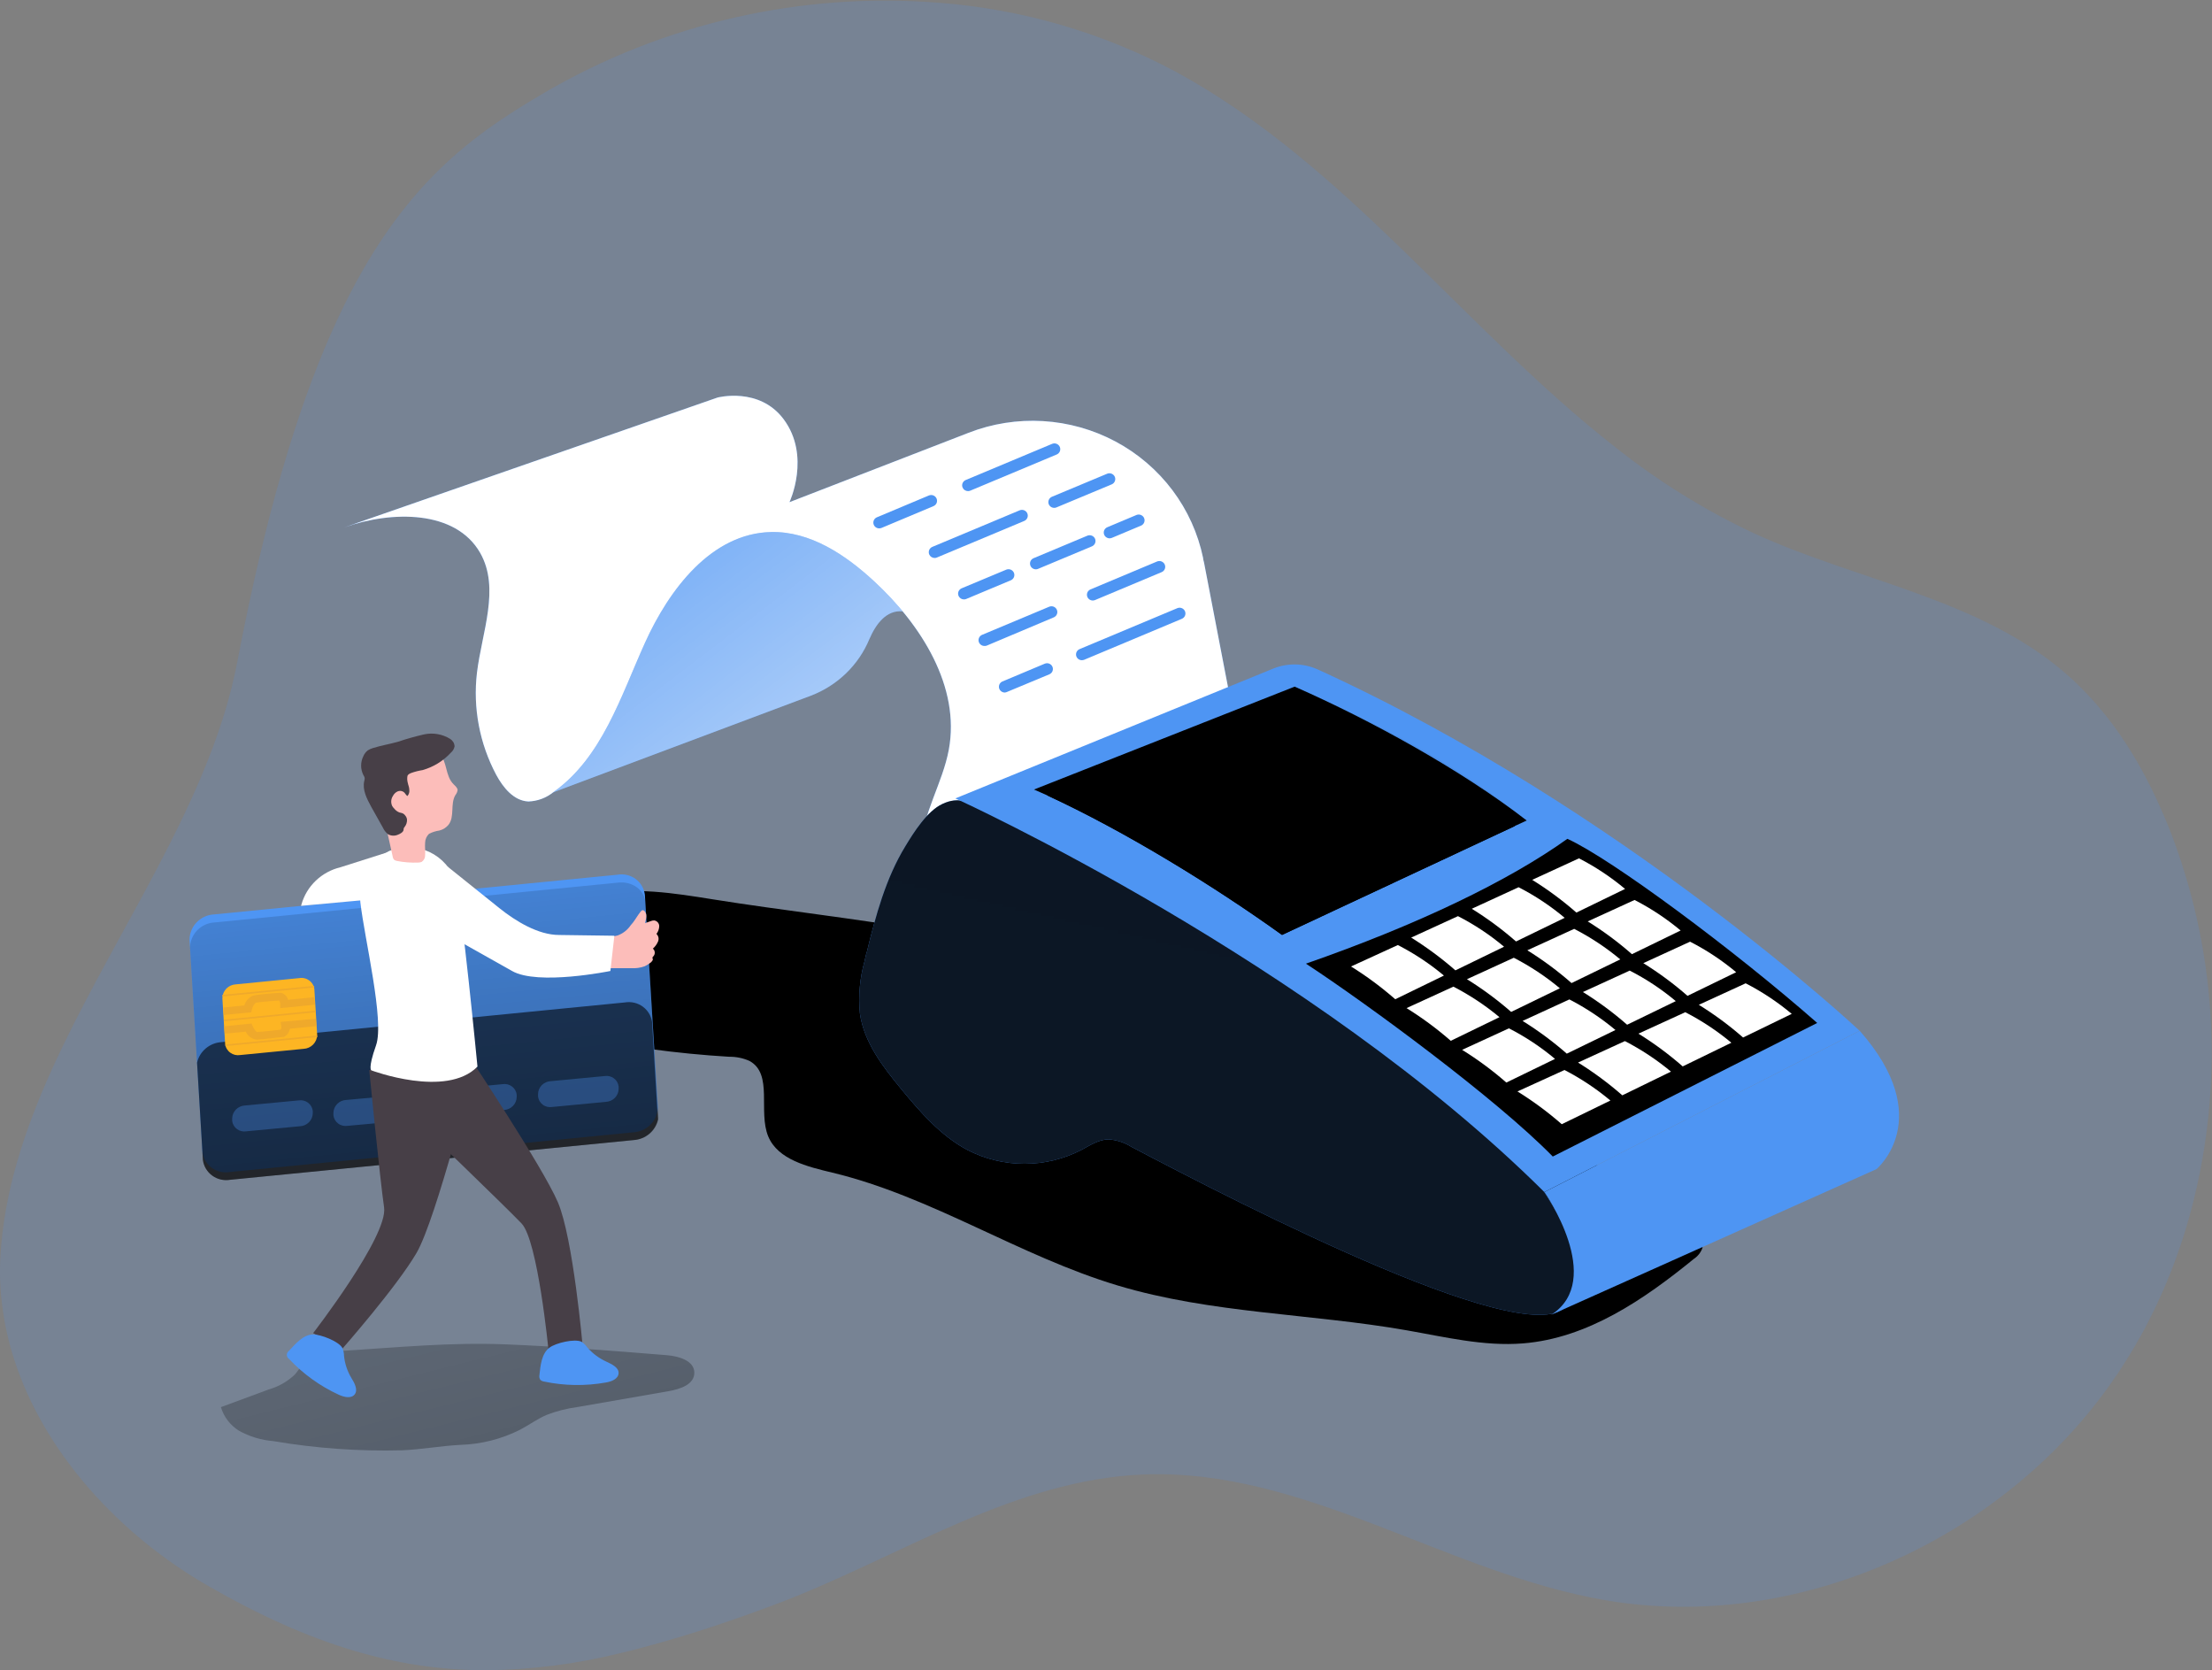 <svg width="102" height="77" viewBox="0 0 102 77" fill="none" xmlns="http://www.w3.org/2000/svg">
<rect x="0" y="0" width="102" height="77" fill="#808080" stroke="none"/>
<g clip-path="url(#clip0)">
<path opacity="0.18" d="M0.1 60.175C0.203 61.009 0.384 61.832 0.641 62.634C2.03 66.988 5.52 70.769 9.603 73.116C14.339 75.842 18.327 77.001 22.415 77.001C24.497 76.981 26.57 76.717 28.589 76.215C28.86 76.154 29.13 76.085 29.4 76.015C30.082 75.838 30.777 75.64 31.487 75.424L32.35 75.157L32.788 75.013C33.374 74.819 33.969 74.614 34.58 74.395L35.505 74.059C38.495 72.959 41.374 71.424 44.313 70.169C47.016 69.013 49.787 68.094 52.729 67.976C60.139 67.681 66.744 72.533 74.054 73.777C82.832 75.269 92.167 71.046 97.285 63.854C97.539 63.499 97.781 63.137 98.012 62.767C98.082 62.658 98.15 62.546 98.218 62.437C98.399 62.141 98.572 61.845 98.737 61.544C98.812 61.408 98.885 61.278 98.959 61.131C99.031 60.985 99.115 60.83 99.191 60.678L99.21 60.641C99.288 60.489 99.361 60.337 99.434 60.182C100.111 58.747 100.653 57.254 101.056 55.722C102.535 50.093 102.243 44.154 100.218 38.693C100.038 38.205 99.841 37.722 99.626 37.246C98.583 34.885 97.158 32.676 95.192 30.995C91.224 27.595 85.679 26.78 80.91 24.6C78.611 23.523 76.45 22.181 74.47 20.603C67.522 15.176 62.034 7.547 54.208 3.302C50.855 1.509 47.158 0.429 43.356 0.132C36.974 -0.388 30.586 1.065 25.08 4.288C21.514 6.375 18.173 8.813 15.283 15.33C13.685 18.933 12.228 23.779 10.941 30.518C10.79 31.298 10.598 32.07 10.365 32.831C8.654 38.453 4.885 43.796 2.39 49.309C1.122 52.112 0.186 54.96 0.019 57.91C-0.024 58.666 0.003 59.424 0.1 60.175Z" fill="#4E95F3"/>
<path d="M30.733 62.475C31.288 62.518 32.009 62.723 32.017 63.275C32.026 63.827 31.366 64.04 30.841 64.133L26.632 64.866C26.141 64.931 25.66 65.053 25.199 65.231C24.767 65.42 24.388 65.7 23.966 65.921C23.116 66.346 22.181 66.582 21.228 66.611C20.344 66.656 19.454 66.819 18.557 66.861C16.565 66.914 14.573 66.772 12.609 66.438C12.048 66.393 11.504 66.229 11.014 65.955C10.615 65.704 10.321 65.319 10.187 64.871L12.385 64.058C12.839 63.93 13.254 63.694 13.593 63.371C13.72 63.23 13.818 63.062 13.945 62.92C14.423 62.388 15.215 62.313 15.929 62.268C18.395 62.111 20.795 61.879 23.261 61.975C25.726 62.071 28.238 62.273 30.733 62.475Z" fill="url(#paint0_linear)"/>
<path d="M32.864 41.46C31.966 41.316 31.066 41.172 30.16 41.109C26.168 40.844 22.228 42.119 19.171 44.663C19.02 44.762 18.914 44.915 18.876 45.089C18.854 45.377 19.179 45.561 19.452 45.665C23.986 47.399 28.766 48.429 33.621 48.718C33.944 48.714 34.264 48.779 34.559 48.91C35.667 49.513 34.945 51.239 35.427 52.396C35.875 53.461 37.233 53.786 38.384 54.061C42.98 55.167 47.016 57.909 51.547 59.265C55.843 60.554 60.418 60.552 64.841 61.325C66.627 61.636 68.425 62.079 70.234 61.932C73.208 61.692 75.8 59.915 78.101 58.042C78.284 57.922 78.423 57.747 78.499 57.544C78.588 57.176 78.263 56.848 77.958 56.611C74.714 54.042 70.929 52.206 67.198 50.389C65.597 49.611 63.978 48.825 62.234 48.439C60.542 48.063 58.774 48.074 57.098 47.639C55.367 47.192 53.802 46.294 52.172 45.572C46.122 42.899 39.333 42.494 32.864 41.46Z" fill="url(#paint1_linear)"/>
<path d="M24.356 36.96L37.403 32.068C38.005 31.836 38.554 31.486 39.015 31.039C39.477 30.592 39.842 30.057 40.087 29.467C40.393 28.758 40.874 28.122 41.609 28.183C43.213 28.313 40.471 22.086 40.471 22.086L32.09 24.788L24.356 36.96Z" fill="#4E95F3"/>
<path d="M24.356 36.96L37.403 32.068C38.005 31.836 38.554 31.486 39.015 31.039C39.477 30.592 39.842 30.057 40.087 29.467C40.393 28.758 40.874 28.122 41.609 28.183C43.213 28.313 40.471 22.086 40.471 22.086L32.09 24.788L24.356 36.96Z" fill="url(#paint2_linear)"/>
<path d="M42.466 39.041C42.553 37.487 43.467 36.094 43.751 34.565C44.291 31.663 42.485 28.809 40.301 26.792C38.984 25.574 37.357 24.485 35.551 24.527C32.804 24.591 30.852 27.17 29.736 29.646C28.619 32.121 27.759 34.922 25.532 36.507C25.202 36.782 24.788 36.938 24.356 36.949C23.683 36.912 23.199 36.307 22.882 35.721C22.114 34.278 21.804 32.64 21.993 31.021C22.217 29.155 23.074 27.13 22.142 25.489C21.006 23.501 18.062 23.539 15.883 24.311L33.088 18.327C33.088 18.327 35.01 17.82 36.135 19.326C37.403 21.026 36.405 23.15 36.405 23.15L44.664 19.952C45.754 19.527 46.926 19.343 48.096 19.413C49.266 19.482 50.406 19.803 51.437 20.353C52.467 20.903 53.363 21.669 54.062 22.597C54.76 23.524 55.243 24.592 55.478 25.724C55.478 25.796 55.508 25.867 55.522 25.942L56.933 33.272V34.871L42.466 39.041Z" fill="#4E95F3"/>
<path d="M42.466 39.041C42.553 37.487 43.467 36.094 43.751 34.565C44.291 31.663 42.485 28.809 40.301 26.792C38.984 25.574 37.357 24.485 35.551 24.527C32.804 24.591 30.852 27.17 29.736 29.646C28.619 32.121 27.759 34.922 25.532 36.507C25.202 36.782 24.788 36.938 24.356 36.949C23.683 36.912 23.199 36.307 22.882 35.721C22.114 34.278 21.804 32.64 21.993 31.021C22.217 29.155 23.074 27.13 22.142 25.489C21.006 23.501 18.062 23.539 15.883 24.311L33.088 18.327C33.088 18.327 35.01 17.82 36.135 19.326C37.403 21.026 36.405 23.15 36.405 23.15L44.664 19.952C45.754 19.527 46.926 19.343 48.096 19.413C49.266 19.482 50.406 19.803 51.437 20.353C52.467 20.903 53.363 21.669 54.062 22.597C54.76 23.524 55.243 24.592 55.478 25.724C55.478 25.796 55.508 25.867 55.522 25.942L56.933 33.272V34.871L42.466 39.041Z" fill="url(#paint3_linear)"/>
<path d="M39.863 44.327C39.645 45.107 39.573 45.92 39.652 46.725C39.844 48.058 40.712 49.182 41.572 50.224C42.431 51.266 43.377 52.356 44.602 53.011C45.415 53.432 46.319 53.653 47.237 53.653C48.155 53.653 49.059 53.432 49.871 53.011C50.269 52.801 50.663 52.534 51.115 52.526C51.49 52.552 51.853 52.67 52.169 52.87C57.238 55.535 71.15 62.705 72.348 60.027C73.286 57.933 71.983 56.238 71.215 54.964C71.085 54.748 70.945 54.53 70.802 54.311C66.571 47.996 55.516 40.752 45.486 37.288C44.675 37.003 44.232 36.699 43.456 37.064C42.748 37.397 42.139 38.367 41.753 39.004C40.844 40.488 40.385 42.201 39.974 43.88C39.925 44.021 39.901 44.175 39.863 44.327Z" fill="#4E95F3"/>
<path d="M39.863 44.327C39.645 45.107 39.573 45.92 39.652 46.725C39.844 48.058 40.712 49.182 41.572 50.224C42.431 51.266 43.377 52.356 44.602 53.011C45.415 53.432 46.319 53.653 47.237 53.653C48.155 53.653 49.059 53.432 49.871 53.011C50.269 52.801 50.663 52.534 51.115 52.526C51.49 52.552 51.853 52.67 52.169 52.87C57.238 55.535 71.15 62.705 72.348 60.027C73.286 57.933 71.983 56.238 71.215 54.964C71.085 54.748 70.945 54.53 70.802 54.311C66.571 47.996 55.516 40.752 45.486 37.288C44.675 37.003 44.232 36.699 43.456 37.064C42.748 37.397 42.139 38.367 41.753 39.004C40.844 40.488 40.385 42.201 39.974 43.88C39.925 44.021 39.901 44.175 39.863 44.327Z" fill="url(#paint4_linear)"/>
<path d="M44.053 36.808C44.181 36.867 60.499 44.311 71.213 54.956L71.361 54.882L85.752 47.52C85.752 47.52 74.8 37.258 60.742 30.853C60.423 30.712 60.079 30.637 59.73 30.632C59.381 30.627 59.034 30.692 58.712 30.823L44.332 36.694L44.053 36.808Z" fill="#4E95F3"/>
<path d="M72.275 38.671C74.268 39.569 79.956 43.786 83.795 47.16L71.602 53.318C68.999 50.653 63.045 46.278 60.22 44.426C65.357 42.638 69.553 40.621 72.275 38.671Z" fill="url(#paint5_linear)"/>
<path d="M72.81 39.571C73.57 39.961 74.282 40.434 74.935 40.981L72.691 42.071C72.055 41.514 71.373 41.009 70.653 40.562L72.81 39.571Z" fill="white"/>
<path d="M70.026 40.903C70.786 41.293 71.499 41.766 72.151 42.313L69.907 43.403C69.27 42.846 68.589 42.342 67.868 41.895L70.026 40.903Z" fill="white"/>
<path d="M67.23 42.236C67.99 42.625 68.703 43.098 69.355 43.645L67.112 44.735C66.474 44.178 65.793 43.673 65.073 43.224L67.23 42.236Z" fill="white"/>
<path d="M64.457 43.568C65.216 43.957 65.929 44.429 66.582 44.975L64.338 46.067C63.701 45.51 63.02 45.004 62.299 44.556L64.457 43.568Z" fill="white"/>
<path d="M75.373 41.49C76.132 41.88 76.845 42.352 77.498 42.897L75.252 43.989C74.616 43.431 73.934 42.925 73.213 42.478L75.373 41.49Z" fill="white"/>
<path d="M72.589 42.822C73.347 43.212 74.06 43.684 74.714 44.229L72.467 45.321C71.831 44.763 71.149 44.258 70.429 43.81L72.589 42.822Z" fill="white"/>
<path d="M69.804 44.154C70.563 44.545 71.275 45.016 71.929 45.561L69.683 46.651C69.046 46.094 68.364 45.59 67.644 45.143L69.804 44.154Z" fill="white"/>
<path d="M67.019 45.486C67.778 45.877 68.491 46.349 69.144 46.893L66.898 47.983C66.261 47.426 65.579 46.922 64.859 46.475L67.019 45.486Z" fill="white"/>
<path d="M77.933 43.413C78.694 43.802 79.406 44.274 80.058 44.82L77.815 45.91C77.178 45.353 76.496 44.849 75.776 44.402L77.933 43.413Z" fill="white"/>
<path d="M75.149 44.746C75.909 45.134 76.622 45.606 77.274 46.153L75.03 47.242C74.394 46.685 73.712 46.181 72.992 45.734L75.149 44.746Z" fill="white"/>
<path d="M72.367 46.075C73.126 46.466 73.839 46.938 74.492 47.485L72.248 48.575C71.612 48.018 70.93 47.513 70.21 47.066L72.367 46.075Z" fill="white"/>
<path d="M69.58 47.408C70.34 47.797 71.053 48.27 71.705 48.817L69.461 49.907C68.824 49.35 68.143 48.846 67.422 48.399L69.58 47.408Z" fill="white"/>
<path d="M80.496 45.332C81.256 45.722 81.968 46.195 82.621 46.741L80.377 47.831C79.741 47.274 79.058 46.769 78.336 46.323L80.496 45.332Z" fill="white"/>
<path d="M77.712 46.664C78.471 47.055 79.183 47.526 79.837 48.071L77.593 49.163C76.956 48.605 76.273 48.1 75.552 47.653L77.712 46.664Z" fill="white"/>
<path d="M74.927 47.996C75.686 48.387 76.399 48.859 77.052 49.403L74.808 50.496C74.171 49.938 73.488 49.433 72.767 48.985L74.927 47.996Z" fill="white"/>
<path d="M72.143 49.329C72.898 49.72 73.608 50.191 74.259 50.736L72.016 51.828C71.378 51.27 70.695 50.765 69.974 50.317L72.143 49.329Z" fill="white"/>
<path d="M47.679 36.398L48.282 36.664C51.886 38.324 56.019 40.871 59.117 43.099L69.858 38.076L70.399 37.826C67.39 35.5 63.221 33.206 59.699 31.655L47.679 36.398Z" fill="url(#paint6_linear)"/>
<path d="M59.696 31.66L59.563 32.222L69.858 38.084L70.399 37.834C67.155 35.191 63.545 33.36 59.696 31.66Z" fill="url(#paint7_linear)"/>
<path d="M48.282 36.669C51.885 38.33 56.019 40.877 59.117 43.104L69.858 38.082C66.614 35.905 62.613 33.536 59.563 32.22L48.282 36.669Z" fill="url(#paint8_linear)"/>
<path d="M71.532 60.613L86.528 53.898C86.528 53.898 89.323 51.57 85.755 47.52L71.215 54.956C71.215 54.956 74.043 59.001 71.532 60.613Z" fill="#4E95F3"/>
<path d="M9.335 53.11L8.74 43.315C8.744 43.016 8.863 42.73 9.073 42.515C9.283 42.3 9.568 42.171 9.87 42.156L28.479 40.325C28.623 40.301 28.771 40.305 28.913 40.339C29.056 40.372 29.19 40.434 29.308 40.52C29.425 40.607 29.524 40.715 29.597 40.84C29.671 40.965 29.718 41.104 29.736 41.247L30.333 51.045C30.329 51.343 30.21 51.629 30 51.843C29.791 52.058 29.505 52.186 29.203 52.201L10.592 54.032C10.448 54.056 10.3 54.051 10.157 54.018C10.015 53.984 9.881 53.922 9.763 53.836C9.646 53.75 9.547 53.641 9.473 53.516C9.4 53.391 9.353 53.253 9.335 53.11Z" fill="#4E95F3"/>
<path opacity="0.58" d="M29.757 41.604L30.355 51.402C30.362 51.471 30.362 51.54 30.355 51.609C30.297 51.865 30.157 52.096 29.955 52.267C29.753 52.438 29.501 52.54 29.236 52.558L10.619 54.389C10.476 54.414 10.328 54.41 10.186 54.378C10.043 54.346 9.909 54.285 9.791 54.2C9.673 54.115 9.574 54.008 9.499 53.884C9.425 53.76 9.376 53.623 9.357 53.48L9.086 48.993L8.765 43.685C8.768 43.387 8.887 43.102 9.096 42.886C9.306 42.671 9.59 42.542 9.892 42.526L28.5 40.69C29.16 40.618 29.722 41.029 29.757 41.604Z" fill="url(#paint9_linear)"/>
<path d="M29.438 42.164C29.468 42.121 29.5 42.076 29.536 42.033C29.571 41.99 29.601 41.956 29.649 41.961C29.669 41.965 29.687 41.974 29.703 41.985C29.739 42.019 29.767 42.061 29.784 42.107C29.802 42.153 29.808 42.203 29.803 42.252C29.803 42.356 29.76 42.454 29.744 42.558L29.992 42.47C30.047 42.445 30.108 42.432 30.168 42.433C30.233 42.443 30.291 42.475 30.334 42.524C30.376 42.573 30.399 42.635 30.398 42.699C30.395 42.828 30.35 42.952 30.271 43.054C30.318 43.1 30.35 43.16 30.363 43.224C30.375 43.289 30.366 43.356 30.339 43.416C30.285 43.537 30.206 43.645 30.106 43.733C30.132 43.755 30.153 43.782 30.168 43.812C30.182 43.842 30.191 43.874 30.193 43.908C30.195 43.941 30.189 43.974 30.178 44.006C30.166 44.037 30.148 44.066 30.125 44.09C30.11 44.103 30.097 44.118 30.087 44.136C30.087 44.165 30.087 44.194 30.103 44.221C30.12 44.247 30.052 44.341 29.998 44.381C29.914 44.445 29.823 44.5 29.728 44.546C29.53 44.618 29.319 44.648 29.108 44.634H28.043C27.99 44.643 27.936 44.639 27.885 44.622C27.834 44.605 27.788 44.576 27.751 44.538C27.723 44.487 27.711 44.43 27.716 44.373C27.726 44.192 27.771 44.016 27.851 43.853C27.896 43.686 27.962 43.525 28.046 43.373C28.092 43.309 28.147 43.251 28.211 43.203C28.298 43.167 28.389 43.141 28.481 43.126C28.728 43.035 28.939 42.87 29.084 42.654C29.222 42.51 29.322 42.332 29.438 42.164Z" fill="#FCBDBA"/>
<path opacity="0.58" d="M30.068 47.123L30.338 51.61C30.281 51.865 30.141 52.096 29.939 52.267C29.737 52.438 29.485 52.54 29.219 52.558L10.619 54.389C10.475 54.414 10.328 54.41 10.185 54.378C10.043 54.346 9.909 54.285 9.791 54.2C9.673 54.115 9.574 54.008 9.499 53.884C9.424 53.76 9.376 53.623 9.357 53.48L9.086 48.993C9.144 48.737 9.284 48.506 9.486 48.335C9.688 48.164 9.94 48.062 10.206 48.044L28.816 46.214C28.961 46.19 29.108 46.195 29.251 46.228C29.393 46.262 29.527 46.324 29.644 46.41C29.761 46.496 29.859 46.605 29.933 46.73C30.006 46.855 30.053 46.993 30.071 47.136L30.068 47.123Z" fill="url(#paint10_linear)"/>
<path opacity="0.58" d="M29.111 44.647C29.111 44.647 24.599 46.35 22.734 45.446L21.966 50.093L17.135 49.347C17.135 49.347 16.324 41.998 15.883 41.564L18.805 41.276L25.218 43.459L29.111 44.647Z" fill="url(#paint11_linear)"/>
<path d="M10.382 48.135L10.254 46.019C10.256 45.854 10.321 45.696 10.437 45.577C10.553 45.458 10.711 45.387 10.879 45.38L13.801 45.092C13.881 45.078 13.963 45.081 14.042 45.1C14.121 45.118 14.195 45.153 14.26 45.201C14.325 45.248 14.38 45.309 14.42 45.378C14.461 45.447 14.487 45.524 14.496 45.604L14.626 47.711C14.623 47.877 14.557 48.035 14.441 48.154C14.324 48.274 14.166 48.345 13.999 48.353L11.079 48.639C10.999 48.652 10.918 48.65 10.839 48.632C10.761 48.614 10.687 48.58 10.622 48.533C10.556 48.486 10.502 48.426 10.46 48.358C10.419 48.29 10.392 48.214 10.382 48.135Z" fill="#FDB523"/>
<path d="M14.566 46.963L14.585 47.306L13.366 47.426C13.355 47.501 13.328 47.572 13.285 47.635C13.242 47.698 13.186 47.75 13.12 47.789L13.079 47.81H13.036C12.936 47.81 12.063 47.93 11.822 47.927C11.716 47.913 11.614 47.871 11.528 47.808C11.442 47.744 11.374 47.659 11.33 47.562L10.36 47.655L10.338 47.312L11.601 47.186L11.655 47.309C11.709 47.445 11.809 47.575 11.857 47.575C12.004 47.575 12.563 47.517 12.939 47.469C12.956 47.444 12.968 47.416 12.973 47.387C12.978 47.357 12.977 47.327 12.969 47.298L12.939 47.112L14.566 46.963Z" fill="#EFA92B"/>
<path d="M14.526 46.318L14.504 45.971L13.288 46.091C13.268 46.021 13.231 45.956 13.181 45.903C13.13 45.849 13.068 45.808 12.998 45.782L12.958 45.769H12.912C12.812 45.769 11.928 45.843 11.701 45.889C11.596 45.926 11.502 45.987 11.427 46.068C11.351 46.149 11.297 46.246 11.268 46.352L10.3 46.448L10.319 46.792L11.584 46.669L11.617 46.539C11.641 46.421 11.7 46.314 11.787 46.23C11.928 46.198 12.49 46.153 12.868 46.123C12.888 46.145 12.903 46.171 12.911 46.199C12.92 46.227 12.923 46.257 12.92 46.286V46.478L14.526 46.318Z" fill="#EFA92B"/>
<path d="M10.327 47.083L10.322 47.008L14.556 46.592L14.561 46.664L10.327 47.083Z" fill="#EFA92B"/>
<path d="M10.395 48.226L10.392 48.154L14.626 47.735L14.631 47.81L10.395 48.226Z" fill="#EFA92B"/>
<path d="M10.257 45.939L10.252 45.865L14.485 45.449L14.491 45.521L10.257 45.939Z" fill="#EFA92B"/>
<path opacity="0.32" d="M11.292 50.965L13.774 50.73C13.849 50.718 13.926 50.721 13.999 50.739C14.073 50.757 14.143 50.79 14.203 50.835C14.264 50.88 14.315 50.937 14.352 51.002C14.39 51.066 14.414 51.138 14.423 51.212V51.324C14.42 51.479 14.357 51.627 14.248 51.737C14.138 51.848 13.99 51.914 13.834 51.921L11.355 52.156C11.28 52.168 11.203 52.165 11.13 52.147C11.056 52.129 10.987 52.097 10.927 52.052C10.866 52.007 10.815 51.951 10.777 51.886C10.739 51.822 10.715 51.75 10.706 51.676V51.564C10.708 51.41 10.77 51.262 10.879 51.151C10.988 51.039 11.136 50.973 11.292 50.965Z" fill="#4E95F3"/>
<path opacity="0.32" d="M15.967 50.709L18.454 50.483C18.529 50.47 18.606 50.473 18.68 50.491C18.754 50.509 18.824 50.541 18.885 50.587C18.945 50.632 18.996 50.69 19.034 50.755C19.071 50.82 19.095 50.893 19.103 50.967V51.079C19.1 51.234 19.037 51.382 18.927 51.493C18.817 51.604 18.668 51.669 18.511 51.676L16.024 51.903C15.948 51.915 15.872 51.911 15.798 51.893C15.724 51.875 15.654 51.843 15.594 51.797C15.533 51.752 15.482 51.695 15.445 51.63C15.407 51.564 15.383 51.492 15.375 51.418V51.306C15.377 51.151 15.44 51.002 15.55 50.891C15.66 50.78 15.809 50.715 15.967 50.709Z" fill="#4E95F3"/>
<path opacity="0.32" d="M20.695 50.216L23.177 49.981C23.252 49.969 23.328 49.972 23.402 49.99C23.475 50.008 23.545 50.04 23.605 50.085C23.666 50.13 23.717 50.186 23.755 50.251C23.792 50.316 23.817 50.387 23.826 50.461V50.573C23.823 50.728 23.761 50.876 23.652 50.987C23.544 51.098 23.396 51.164 23.239 51.173L20.758 51.407C20.683 51.419 20.606 51.416 20.532 51.398C20.458 51.38 20.389 51.348 20.328 51.303C20.268 51.258 20.217 51.201 20.179 51.136C20.142 51.071 20.117 50.999 20.109 50.925V50.813C20.111 50.658 20.173 50.511 20.282 50.4C20.391 50.289 20.539 50.223 20.695 50.216Z" fill="#4E95F3"/>
<path opacity="0.32" d="M25.397 49.843L27.878 49.608C27.953 49.596 28.03 49.599 28.104 49.616C28.177 49.634 28.247 49.666 28.307 49.711C28.368 49.756 28.419 49.812 28.456 49.877C28.494 49.942 28.518 50.014 28.527 50.088V50.2C28.525 50.355 28.462 50.503 28.353 50.614C28.243 50.725 28.095 50.79 27.938 50.797L25.459 51.034C25.384 51.046 25.307 51.043 25.233 51.025C25.16 51.007 25.09 50.975 25.03 50.929C24.969 50.884 24.918 50.828 24.881 50.763C24.843 50.698 24.819 50.626 24.81 50.552V50.44C24.812 50.285 24.875 50.138 24.983 50.027C25.093 49.916 25.24 49.85 25.397 49.843Z" fill="#4E95F3"/>
<path d="M21.596 48.652C21.596 48.652 25.021 53.781 25.726 55.428C26.432 57.075 26.87 62.089 26.87 62.089L25.291 62.238C25.291 62.238 24.802 57.189 24.05 56.403C23.299 55.617 19.141 51.615 19.141 51.615L21.596 48.652Z" fill="#473F47"/>
<path d="M21.887 49.161C21.887 49.161 20.119 56.201 19.206 57.765C18.292 59.329 15.791 62.172 15.791 62.172L14.439 61.46C14.439 61.46 17.903 56.981 17.711 55.665C17.519 54.349 17.027 49.339 17.027 49.339C17.027 49.339 19.471 48.047 21.887 49.161Z" fill="#473F47"/>
<path d="M17.97 39.222C17.97 39.222 16.426 39.923 16.618 41.604C16.81 43.285 17.738 47.069 17.34 48.191C16.943 49.313 17.129 49.347 17.129 49.347C17.129 49.347 20.579 50.642 22.017 49.172C22.017 49.172 21.287 41.604 21.003 40.645C20.91 40.348 20.755 40.073 20.549 39.838C20.342 39.603 20.088 39.412 19.803 39.278C19.518 39.145 19.208 39.071 18.893 39.061C18.577 39.051 18.263 39.106 17.97 39.222Z" fill="white"/>
<path d="M18.297 39.156L15.702 39.981C15.273 40.084 14.879 40.297 14.562 40.6C14.245 40.903 14.016 41.283 13.899 41.703L13.882 41.761L16.786 41.495L18.297 39.156Z" fill="white"/>
<path d="M20.92 36.16C20.998 36.24 21.101 36.323 21.101 36.427C21.088 36.511 21.052 36.59 20.998 36.656C20.755 37.066 20.976 37.647 20.682 38.023C20.574 38.154 20.426 38.248 20.26 38.289C20.093 38.313 19.931 38.364 19.782 38.441C19.67 38.55 19.606 38.697 19.603 38.852C19.587 39.038 19.619 39.225 19.603 39.411C19.607 39.474 19.595 39.536 19.568 39.593C19.54 39.649 19.498 39.698 19.446 39.734C19.394 39.755 19.338 39.766 19.281 39.766C18.954 39.779 18.627 39.754 18.305 39.691C18.26 39.684 18.216 39.667 18.178 39.64C18.139 39.599 18.114 39.545 18.108 39.489C17.97 38.873 17.838 38.255 17.689 37.639C17.606 37.417 17.505 37.203 17.386 36.997C17.274 36.688 17.236 36.358 17.275 36.033C17.31 35.788 17.395 35.554 17.524 35.343C17.628 35.142 17.78 34.97 17.967 34.842C18.106 34.761 18.255 34.7 18.411 34.66C18.951 34.498 19.787 34.279 20.252 34.732C20.641 35.113 20.517 35.769 20.92 36.16Z" fill="#FCBDBA"/>
<path d="M18.684 37.594C18.648 37.543 18.597 37.505 18.538 37.485C18.497 37.471 18.451 37.466 18.411 37.453C18.326 37.418 18.25 37.363 18.192 37.293C18.151 37.253 18.116 37.208 18.086 37.16C18.051 37.086 18.035 37.004 18.041 36.922C18.047 36.841 18.073 36.762 18.119 36.693C18.165 36.603 18.24 36.53 18.332 36.486C18.379 36.465 18.431 36.457 18.482 36.462C18.532 36.468 18.581 36.487 18.622 36.518C18.687 36.571 18.716 36.654 18.787 36.699C18.823 36.658 18.849 36.611 18.864 36.559C18.879 36.508 18.882 36.453 18.873 36.4C18.873 36.294 18.822 36.193 18.803 36.089C18.774 35.984 18.77 35.875 18.789 35.769C18.814 35.697 18.897 35.662 18.968 35.633C19.136 35.574 19.31 35.53 19.487 35.502C19.987 35.36 20.437 35.083 20.787 34.703C20.881 34.626 20.943 34.518 20.963 34.399C20.957 34.331 20.936 34.265 20.9 34.207C20.863 34.148 20.814 34.099 20.755 34.063C20.577 33.953 20.38 33.878 20.173 33.843C19.966 33.807 19.754 33.813 19.549 33.858C19.141 33.951 18.739 34.065 18.343 34.199C17.959 34.306 17.565 34.37 17.186 34.49C17.106 34.514 17.029 34.548 16.959 34.594C16.869 34.664 16.8 34.756 16.756 34.86C16.688 34.995 16.652 35.145 16.652 35.296C16.652 35.447 16.688 35.596 16.756 35.731C16.784 35.771 16.805 35.815 16.816 35.862C16.819 35.91 16.812 35.958 16.797 36.003C16.702 36.408 16.913 36.819 17.113 37.186L17.654 38.151C17.707 38.267 17.786 38.371 17.884 38.455C17.949 38.493 18.022 38.517 18.098 38.523C18.174 38.53 18.25 38.519 18.322 38.492C18.438 38.452 18.627 38.356 18.611 38.225C18.612 38.187 18.629 38.151 18.657 38.124C18.737 38.026 18.776 37.901 18.768 37.775C18.758 37.708 18.729 37.645 18.684 37.594Z" fill="#473F47"/>
<path d="M13.328 62.273C13.297 62.294 13.271 62.322 13.254 62.355C13.236 62.387 13.227 62.424 13.227 62.461C13.227 62.498 13.236 62.535 13.254 62.567C13.271 62.6 13.297 62.628 13.328 62.649C13.978 63.341 14.757 63.902 15.624 64.301C15.864 64.41 16.191 64.49 16.354 64.285C16.516 64.08 16.354 63.768 16.207 63.533C16.018 63.221 15.901 62.872 15.864 62.51C15.863 62.385 15.837 62.261 15.789 62.145C15.621 61.836 14.786 61.516 14.437 61.519C13.988 61.522 13.612 61.964 13.328 62.273Z" fill="#4E95F3"/>
<path d="M24.875 63.387C24.866 63.425 24.865 63.464 24.872 63.503C24.879 63.541 24.894 63.578 24.915 63.611C24.964 63.657 25.027 63.686 25.094 63.693C26.029 63.889 26.994 63.903 27.935 63.736C28.206 63.691 28.511 63.568 28.524 63.307C28.538 63.046 28.214 62.891 27.962 62.774C27.627 62.621 27.328 62.4 27.086 62.124C27.015 62.018 26.923 61.927 26.816 61.857C26.497 61.703 25.626 61.913 25.345 62.124C24.969 62.393 24.921 62.968 24.875 63.387Z" fill="#4E95F3"/>
<path d="M20.638 39.95L23.026 41.865C23.774 42.465 24.815 43.104 25.78 43.104L28.33 43.139L28.146 44.764C28.146 44.764 24.807 45.449 23.612 44.764L20.098 42.787C20.098 42.787 18.884 40.269 20.638 39.95Z" fill="white"/>
<path d="M49.89 30.437C49.828 30.438 49.767 30.417 49.718 30.378C49.67 30.339 49.636 30.285 49.623 30.225C49.611 30.165 49.62 30.102 49.648 30.047C49.677 29.993 49.725 29.95 49.782 29.925L54.297 28.034C54.362 28.009 54.435 28.011 54.499 28.038C54.563 28.065 54.614 28.115 54.642 28.179C54.669 28.242 54.67 28.314 54.645 28.378C54.62 28.442 54.571 28.495 54.508 28.524L49.996 30.416C49.962 30.429 49.926 30.436 49.89 30.437Z" fill="#4E95F3"/>
<path d="M46.335 31.927C46.273 31.927 46.212 31.906 46.163 31.867C46.115 31.829 46.081 31.775 46.068 31.715C46.056 31.654 46.064 31.591 46.093 31.537C46.122 31.482 46.169 31.439 46.227 31.415L48.176 30.597C48.242 30.569 48.316 30.569 48.383 30.595C48.449 30.622 48.502 30.673 48.53 30.738C48.558 30.803 48.559 30.877 48.532 30.942C48.505 31.007 48.453 31.06 48.387 31.087L46.441 31.897C46.408 31.913 46.372 31.923 46.335 31.927Z" fill="#4E95F3"/>
<path d="M50.39 27.685C50.328 27.684 50.268 27.663 50.22 27.624C50.171 27.585 50.138 27.531 50.126 27.471C50.114 27.411 50.123 27.349 50.152 27.294C50.181 27.24 50.228 27.197 50.285 27.173L53.353 25.886C53.419 25.858 53.494 25.857 53.56 25.883C53.627 25.91 53.681 25.961 53.709 26.026C53.737 26.091 53.738 26.164 53.712 26.23C53.685 26.296 53.633 26.348 53.567 26.376L50.496 27.663C50.462 27.677 50.427 27.684 50.39 27.685Z" fill="#4E95F3"/>
<path d="M45.392 29.779C45.329 29.779 45.269 29.758 45.221 29.719C45.173 29.68 45.14 29.626 45.127 29.566C45.115 29.505 45.124 29.443 45.153 29.389C45.182 29.334 45.229 29.291 45.286 29.267L48.39 27.967C48.455 27.943 48.528 27.944 48.592 27.971C48.656 27.998 48.707 28.049 48.734 28.112C48.762 28.176 48.763 28.247 48.738 28.311C48.713 28.376 48.664 28.428 48.601 28.457L45.497 29.766C45.463 29.778 45.427 29.782 45.392 29.779Z" fill="#4E95F3"/>
<path d="M51.166 24.818C51.104 24.817 51.044 24.796 50.995 24.757C50.947 24.718 50.914 24.664 50.902 24.604C50.889 24.544 50.898 24.482 50.927 24.427C50.956 24.373 51.004 24.33 51.061 24.306L52.413 23.738C52.478 23.714 52.55 23.715 52.614 23.743C52.679 23.77 52.73 23.82 52.757 23.884C52.785 23.947 52.786 24.018 52.761 24.083C52.736 24.147 52.687 24.199 52.623 24.229L51.272 24.796C51.238 24.81 51.202 24.817 51.166 24.818Z" fill="#4E95F3"/>
<path d="M47.765 26.246C47.703 26.246 47.643 26.224 47.594 26.186C47.546 26.147 47.513 26.093 47.501 26.032C47.489 25.972 47.498 25.91 47.526 25.855C47.556 25.801 47.603 25.758 47.66 25.734L50.15 24.692C50.215 24.668 50.288 24.669 50.352 24.697C50.416 24.724 50.467 24.774 50.495 24.837C50.522 24.901 50.523 24.972 50.498 25.037C50.473 25.101 50.424 25.153 50.361 25.183L47.871 26.224C47.838 26.239 47.802 26.247 47.765 26.246Z" fill="#4E95F3"/>
<path d="M44.451 27.634C44.398 27.634 44.346 27.619 44.302 27.591C44.258 27.562 44.223 27.522 44.202 27.474C44.188 27.442 44.18 27.407 44.179 27.372C44.179 27.337 44.185 27.302 44.198 27.269C44.211 27.237 44.231 27.207 44.255 27.182C44.28 27.156 44.31 27.136 44.343 27.122L46.408 26.259C46.474 26.235 46.546 26.236 46.61 26.263C46.674 26.29 46.726 26.341 46.753 26.404C46.78 26.468 46.781 26.539 46.757 26.603C46.731 26.668 46.682 26.72 46.619 26.749L44.556 27.613C44.523 27.627 44.487 27.635 44.451 27.634Z" fill="#4E95F3"/>
<path d="M48.611 23.413C48.549 23.413 48.489 23.392 48.441 23.353C48.392 23.314 48.359 23.26 48.347 23.2C48.335 23.14 48.344 23.077 48.373 23.023C48.402 22.969 48.449 22.926 48.506 22.902L51.061 21.836C51.126 21.811 51.199 21.813 51.263 21.84C51.327 21.867 51.378 21.918 51.406 21.981C51.433 22.044 51.434 22.116 51.409 22.18C51.384 22.245 51.335 22.297 51.272 22.326L48.717 23.392C48.684 23.407 48.648 23.414 48.611 23.413Z" fill="#4E95F3"/>
<path d="M43.099 25.724C43.046 25.724 42.995 25.709 42.95 25.68C42.906 25.652 42.871 25.611 42.85 25.564C42.836 25.532 42.828 25.497 42.828 25.462C42.827 25.427 42.833 25.392 42.846 25.359C42.859 25.326 42.879 25.297 42.904 25.271C42.928 25.246 42.958 25.226 42.991 25.212L47.027 23.523C47.093 23.498 47.165 23.5 47.229 23.527C47.294 23.554 47.345 23.604 47.372 23.668C47.399 23.731 47.401 23.803 47.376 23.867C47.351 23.931 47.301 23.984 47.238 24.013L43.204 25.702C43.171 25.717 43.135 25.724 43.099 25.724Z" fill="#4E95F3"/>
<path d="M44.637 22.641C44.584 22.641 44.533 22.626 44.489 22.597C44.444 22.569 44.41 22.528 44.389 22.481C44.374 22.448 44.367 22.414 44.366 22.378C44.366 22.343 44.372 22.308 44.386 22.275C44.399 22.243 44.419 22.213 44.444 22.188C44.469 22.163 44.499 22.143 44.532 22.129L48.506 20.466C48.539 20.451 48.575 20.443 48.611 20.441C48.647 20.44 48.684 20.446 48.718 20.459C48.752 20.471 48.783 20.491 48.809 20.516C48.835 20.541 48.856 20.57 48.87 20.604C48.884 20.637 48.892 20.672 48.891 20.708C48.891 20.744 48.884 20.779 48.87 20.812C48.855 20.845 48.834 20.875 48.808 20.9C48.782 20.925 48.751 20.944 48.717 20.957L44.745 22.619C44.711 22.634 44.675 22.642 44.637 22.641Z" fill="#4E95F3"/>
<path d="M40.544 24.359C40.482 24.36 40.421 24.339 40.372 24.3C40.324 24.262 40.29 24.207 40.277 24.147C40.265 24.087 40.273 24.024 40.302 23.97C40.331 23.915 40.379 23.872 40.436 23.848L42.831 22.843C42.897 22.815 42.972 22.814 43.038 22.84C43.105 22.867 43.159 22.918 43.187 22.983C43.215 23.048 43.216 23.122 43.19 23.187C43.163 23.253 43.111 23.305 43.045 23.333L40.65 24.338C40.616 24.351 40.58 24.359 40.544 24.359Z" fill="#4E95F3"/>
</g>
<defs>
<linearGradient id="paint0_linear" x1="25.773" y1="82.328" x2="14.709" y2="37.729" gradientUnits="userSpaceOnUse">
<stop offset="0.01"/>
<stop offset="0.13" stop-opacity="0.69"/>
<stop offset="0.25" stop-opacity="0.32"/>
<stop offset="1" stop-opacity="0"/>
</linearGradient>
<linearGradient id="paint1_linear" x1="13994.6" y1="1417.5" x2="13433.5" y2="8545.91" gradientUnits="userSpaceOnUse">
<stop offset="0.01"/>
<stop offset="0.13" stop-opacity="0.69"/>
<stop offset="0.25" stop-opacity="0.32"/>
<stop offset="1" stop-opacity="0"/>
</linearGradient>
<linearGradient id="paint2_linear" x1="23.431" y1="18.087" x2="68.725" y2="77.391" gradientUnits="userSpaceOnUse">
<stop stop-color="white" stop-opacity="0"/>
<stop offset="0.54" stop-color="white"/>
</linearGradient>
<linearGradient id="paint3_linear" x1="7290.32" y1="4394.56" x2="6774.88" y2="621.092" gradientUnits="userSpaceOnUse">
<stop stop-color="white" stop-opacity="0"/>
<stop offset="0.54" stop-color="white"/>
</linearGradient>
<linearGradient id="paint4_linear" x1="14228.9" y1="2627.79" x2="12213" y2="11495.1" gradientUnits="userSpaceOnUse">
<stop offset="0.01"/>
<stop offset="0.13" stop-opacity="0.69"/>
<stop offset="0.25" stop-opacity="0.32"/>
<stop offset="1" stop-opacity="0"/>
</linearGradient>
<linearGradient id="paint5_linear" x1="9921.51" y1="2303.39" x2="11873.6" y2="6104.5" gradientUnits="userSpaceOnUse">
<stop offset="0.01"/>
<stop offset="0.13" stop-opacity="0.69"/>
<stop offset="0.25" stop-opacity="0.32"/>
<stop offset="1" stop-opacity="0"/>
</linearGradient>
<linearGradient id="paint6_linear" x1="8528.48" y1="1407.36" x2="9145.58" y2="3104.37" gradientUnits="userSpaceOnUse">
<stop offset="0.01"/>
<stop offset="0.13" stop-opacity="0.69"/>
<stop offset="0.25" stop-opacity="0.32"/>
<stop offset="1" stop-opacity="0"/>
</linearGradient>
<linearGradient id="paint7_linear" x1="4800.36" y1="867.323" x2="4598.35" y2="1517.11" gradientUnits="userSpaceOnUse">
<stop offset="0.01"/>
<stop offset="0.13" stop-opacity="0.69"/>
<stop offset="0.25" stop-opacity="0.32"/>
<stop offset="1" stop-opacity="0"/>
</linearGradient>
<linearGradient id="paint8_linear" x1="7883.51" y1="1405.21" x2="10098.4" y2="5473.48" gradientUnits="userSpaceOnUse">
<stop offset="0.01"/>
<stop offset="0.13" stop-opacity="0.69"/>
<stop offset="0.25" stop-opacity="0.32"/>
<stop offset="1" stop-opacity="0"/>
</linearGradient>
<linearGradient id="paint9_linear" x1="24.748" y1="60.816" x2="22.01" y2="33.143" gradientUnits="userSpaceOnUse">
<stop offset="0.01"/>
<stop offset="0.13" stop-opacity="0.69"/>
<stop offset="1" stop-opacity="0"/>
</linearGradient>
<linearGradient id="paint10_linear" x1="67699.5" y1="7260.98" x2="68971.1" y2="8287.78" gradientUnits="userSpaceOnUse">
<stop offset="0.01"/>
<stop offset="0.13" stop-opacity="0.69"/>
<stop offset="1" stop-opacity="0"/>
</linearGradient>
<linearGradient id="paint11_linear" x1="1457.36" y1="2476.62" x2="1405.95" y2="1195.58" gradientUnits="userSpaceOnUse">
<stop offset="0.01"/>
<stop offset="0.13" stop-opacity="0.69"/>
<stop offset="1" stop-opacity="0"/>
</linearGradient>
<clipPath id="clip0">
<rect width="102" height="77" fill="white"/>
</clipPath>
</defs>
</svg>
